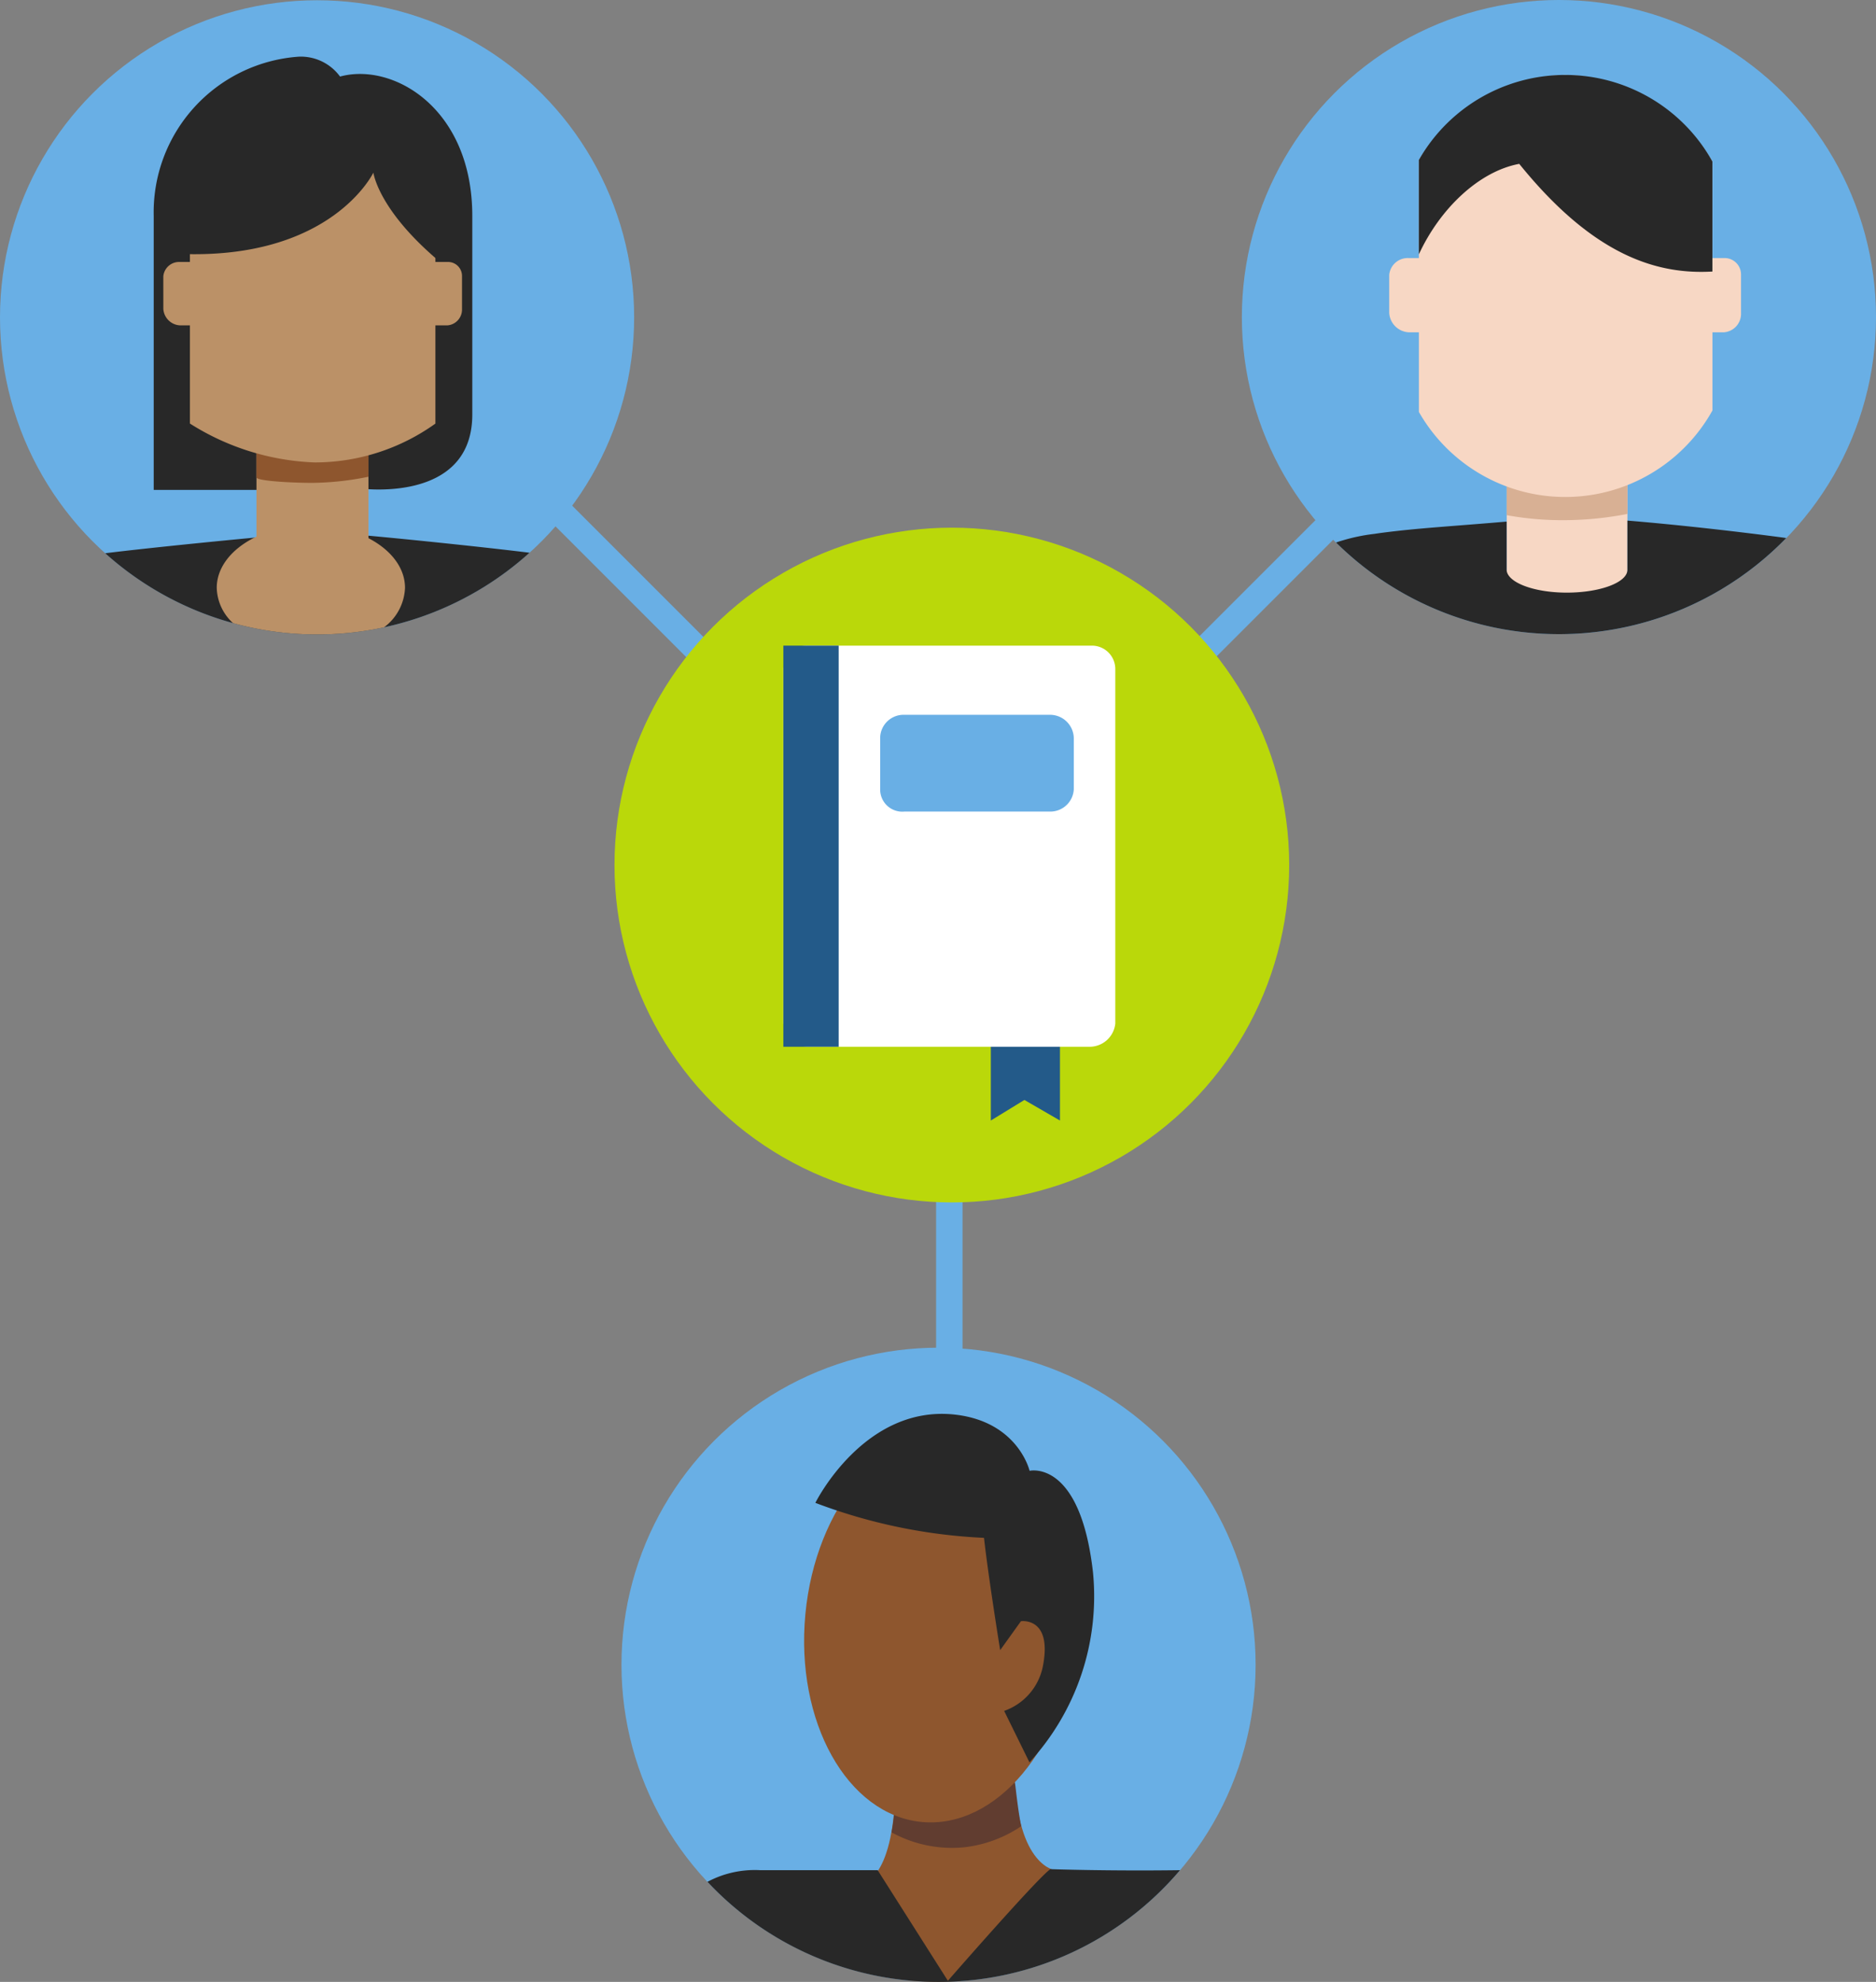 <svg xmlns="http://www.w3.org/2000/svg" viewBox="0 0 142 150"><rect x="0" y="0" width="142" height="150" fill="#808080" stroke="none"/><defs><style>.a,.e{fill:#69afe5}.b{fill:#bad80a}.c{fill:#235a89}.c,.d,.e,.n,.o,.p{fill-rule:evenodd}.d{fill:#fff}.f{fill:#8e562e}.g,.o{fill:#282828}.h{fill:#613d30}.i{fill:#bb9167}.j,.p{fill:none}.k,.n{fill:#f7d7c4}.l{fill:#71563b}.m{fill:#d8b094}</style></defs><title>zerodata-get-everyone-on-same-page</title><path class="a" d="M72.857 126.334h-2V68.647L37.126 34.916l1.414-1.414 34.317 34.317v58.515z"/><path class="a" d="M71.411 67.526l34.024-34.024 1.415 1.414L72.826 68.94z"/><circle class="b" cx="72.048" cy="65.472" r="25.535"/><path class="c" d="M74.998 84.808l2.542-1.557 2.692 1.557v-9.771h-5.234v9.771z"/><path class="d" d="M59.294 77.47a1.916 1.916 0 0 0 1.806 1.755h21.331a1.957 1.957 0 0 0 1.989-1.755V50.636a1.771 1.771 0 0 0-1.771-1.771H61.1a1.787 1.787 0 0 0-1.808 1.755v26.85z"/><path class="c" d="M63.482 48.865h-4.188v30.36h4.188v-30.36z"/><path class="e" d="M66.623 59.724a1.674 1.674 0 0 0 1.832 1.7h10.992a1.778 1.778 0 0 0 1.832-1.7V55.89a1.8 1.8 0 0 0-1.79-1.79H68.455a1.773 1.773 0 0 0-1.832 1.7v3.92z"/><circle class="a" cx="71.041" cy="126" r="24"/><path class="f" d="M76.792 134.136c-.1-4.639-9-3.7-9 .309 0 8.025-2.561 8.1-2.561 8.1L68.9 149.9c.706.063 1.42.1 2.142.1.542 0 1.078-.024 1.611-.06l7.322-8.358s-3.028-.193-3.183-7.446z"/><path class="g" d="M71.041 150a23.941 23.941 0 0 0 18.278-8.455c-5.528.074-9.811-.078-9.811-.078-.931.617-7.76 8.45-7.76 8.45l-5.316-8.373h-8.923a7.626 7.626 0 0 0-3.959.882A23.927 23.927 0 0 0 71.041 150z"/><path class="h" d="M76.86 135.183c-.274-2.4-9.728-3.194-9.33-1.189a13.137 13.137 0 0 1-.046 4.688 9.474 9.474 0 0 0 5.573 1.122 9.623 9.623 0 0 0 4.24-1.585c-.14-.69-.277-1.638-.437-3.036z"/><path class="f" d="M60.961 122.169c-.77 8.147 3.171 15.188 8.8 15.727s10.82-5.628 11.589-13.775-3.171-15.188-8.8-15.727-10.819 5.628-11.589 13.775z"/><path class="g" d="M61.717 113.744a41.212 41.212 0 0 0 12.765 2.649c.335 3.012 1.224 8.5 1.224 8.5l1.572-2.192s2.434-.355 1.642 3.5a4.506 4.506 0 0 1-2.913 3.29l1.916 3.893a18.57 18.57 0 0 0 4.81-14.365c-.965-8.606-4.8-7.7-4.8-7.7s-.847-3.652-5.53-4.24c-6.957-.869-10.686 6.665-10.686 6.665z"/><circle class="a" cx="24" cy="24.02" r="24"/><path class="g" d="M7.964 41.873a23.992 23.992 0 0 0 32.117-.039c-3.548-.441-10.426-1.149-13.524-1.408h-4.342c-3.588.3-11.146 1.057-14.251 1.447z"/><path class="i" d="M23.532 39.741c-3.935 0-7.126 2.127-7.126 4.75a3.743 3.743 0 0 0 1.234 2.671 24 24 0 0 0 11.427.318 3.912 3.912 0 0 0 1.59-2.989c0-2.624-3.19-4.75-7.125-4.75z"/><path class="g" d="M25.739 5.794a3.678 3.678 0 0 0-3.1-1.506 11.805 11.805 0 0 0-11.004 12.057V37.08h16.076v-.065c1.857.135 8.038.148 8.038-5.643V16.345c0-8.158-5.992-11.645-10.01-10.551z"/><path class="i" d="M19.413 28.388h8.477v16.955h-8.477z"/><path class="f" d="M19.413 30.083v6.046c0 .274 2.659.417 4.2.417a21.914 21.914 0 0 0 4.28-.465v-6z"/><path class="i" d="M12.364 23.386a1.331 1.331 0 0 0 1.236 1.238h20.287a1.2 1.2 0 0 0 1.084-1.238V20.91a1.058 1.058 0 0 0-1.084-1.083H13.6a1.2 1.2 0 0 0-1.238 1.083z"/><path class="i" d="M32.957 16.112V15.8a9.29 9.29 0 0 0-18.581 0V32.057A18.91 18.91 0 0 0 23.822 35a15.685 15.685 0 0 0 9.136-2.941V16.112z"/><path class="g" d="M33.535 12.851C33.069 6.677 25.5 6.327 25.5 6.327c-1.1-1.6-2.942-1.182-5.1.052a7.045 7.045 0 0 0-.487.181c-2.8 1.165-5.562 3.071-6.64 6.523-1.15 3.684 1.081 4.047 1.107 3.786.437-4.514 7.863-5.184 7.863-5.184a11.607 11.607 0 0 0-4.543 3.844c6.023-2.65 9.528-2.692 10.056-2.681l-2.025-6.055 3.352 6.54c4.016 1.469 3.9 6.23 3.9 6.216s1.017-.524.552-6.698z"/><circle class="j" cx="24" cy="24.02" r="24"/><path class="g" d="M13.428 19.209c11.656.53 14.835-6.146 14.835-6.146s.324 2.693 4.719 6.486a18.586 18.586 0 0 0 .368-9.665s-7.418-5.4-11.762-4.239-7.918 8.148-8.2 8.9a25.114 25.114 0 0 0 .04 4.664z"/><circle class="a" cx="118" cy="24" r="24"/><path class="k" d="M105.155 23.7a1.564 1.564 0 0 0 1.458 1.45h23.893a1.4 1.4 0 0 0 1.277-1.45v-2.9a1.243 1.243 0 0 0-1.277-1.269h-23.893a1.406 1.406 0 0 0-1.458 1.269zM114.048 34.877h9.137V46.16h-9.137z"/><path class="l" d="M121.43 35.719h.731v.146h-.731z"/><path class="m" d="M114.048 32.21v6.782a23.653 23.653 0 0 0 4.416.378 25.469 25.469 0 0 0 4.721-.473V32.21z"/><path class="n" d="M118.472 5.671a13.277 13.277 0 0 0-11.072 6.438v19.069a12.752 12.752 0 0 0 22.221-.113V12.223a13.3 13.3 0 0 0-11.149-6.552z"/><path class="o" d="M129.617 20.552v-8.329a12.751 12.751 0 0 0-22.221-.113v7.146c1.592-3.456 4.546-6.286 7.6-6.854 5.545 6.86 10.322 8.398 14.621 8.15z"/><path class="p" d="M118.472 5.671a13.277 13.277 0 0 0-11.072 6.438v19.069a12.752 12.752 0 0 0 22.221-.113V12.223a13.3 13.3 0 0 0-11.149-6.552z"/><path class="g" d="M135.207 40.723l-.229-.034c-3.1-.412-7.654-.946-11.793-1.288v3.717c0 .969-2.073 1.736-4.59 1.736s-4.556-.785-4.556-1.754v-3.623c-4.321.372-6.652.485-9.42.846-.2.026-.391.055-.587.084a14.014 14.014 0 0 0-2.421.5l-.256.076-.077.026c-.05.016-.1.036-.148.052a23.985 23.985 0 0 0 34.078-.343z"/></svg>